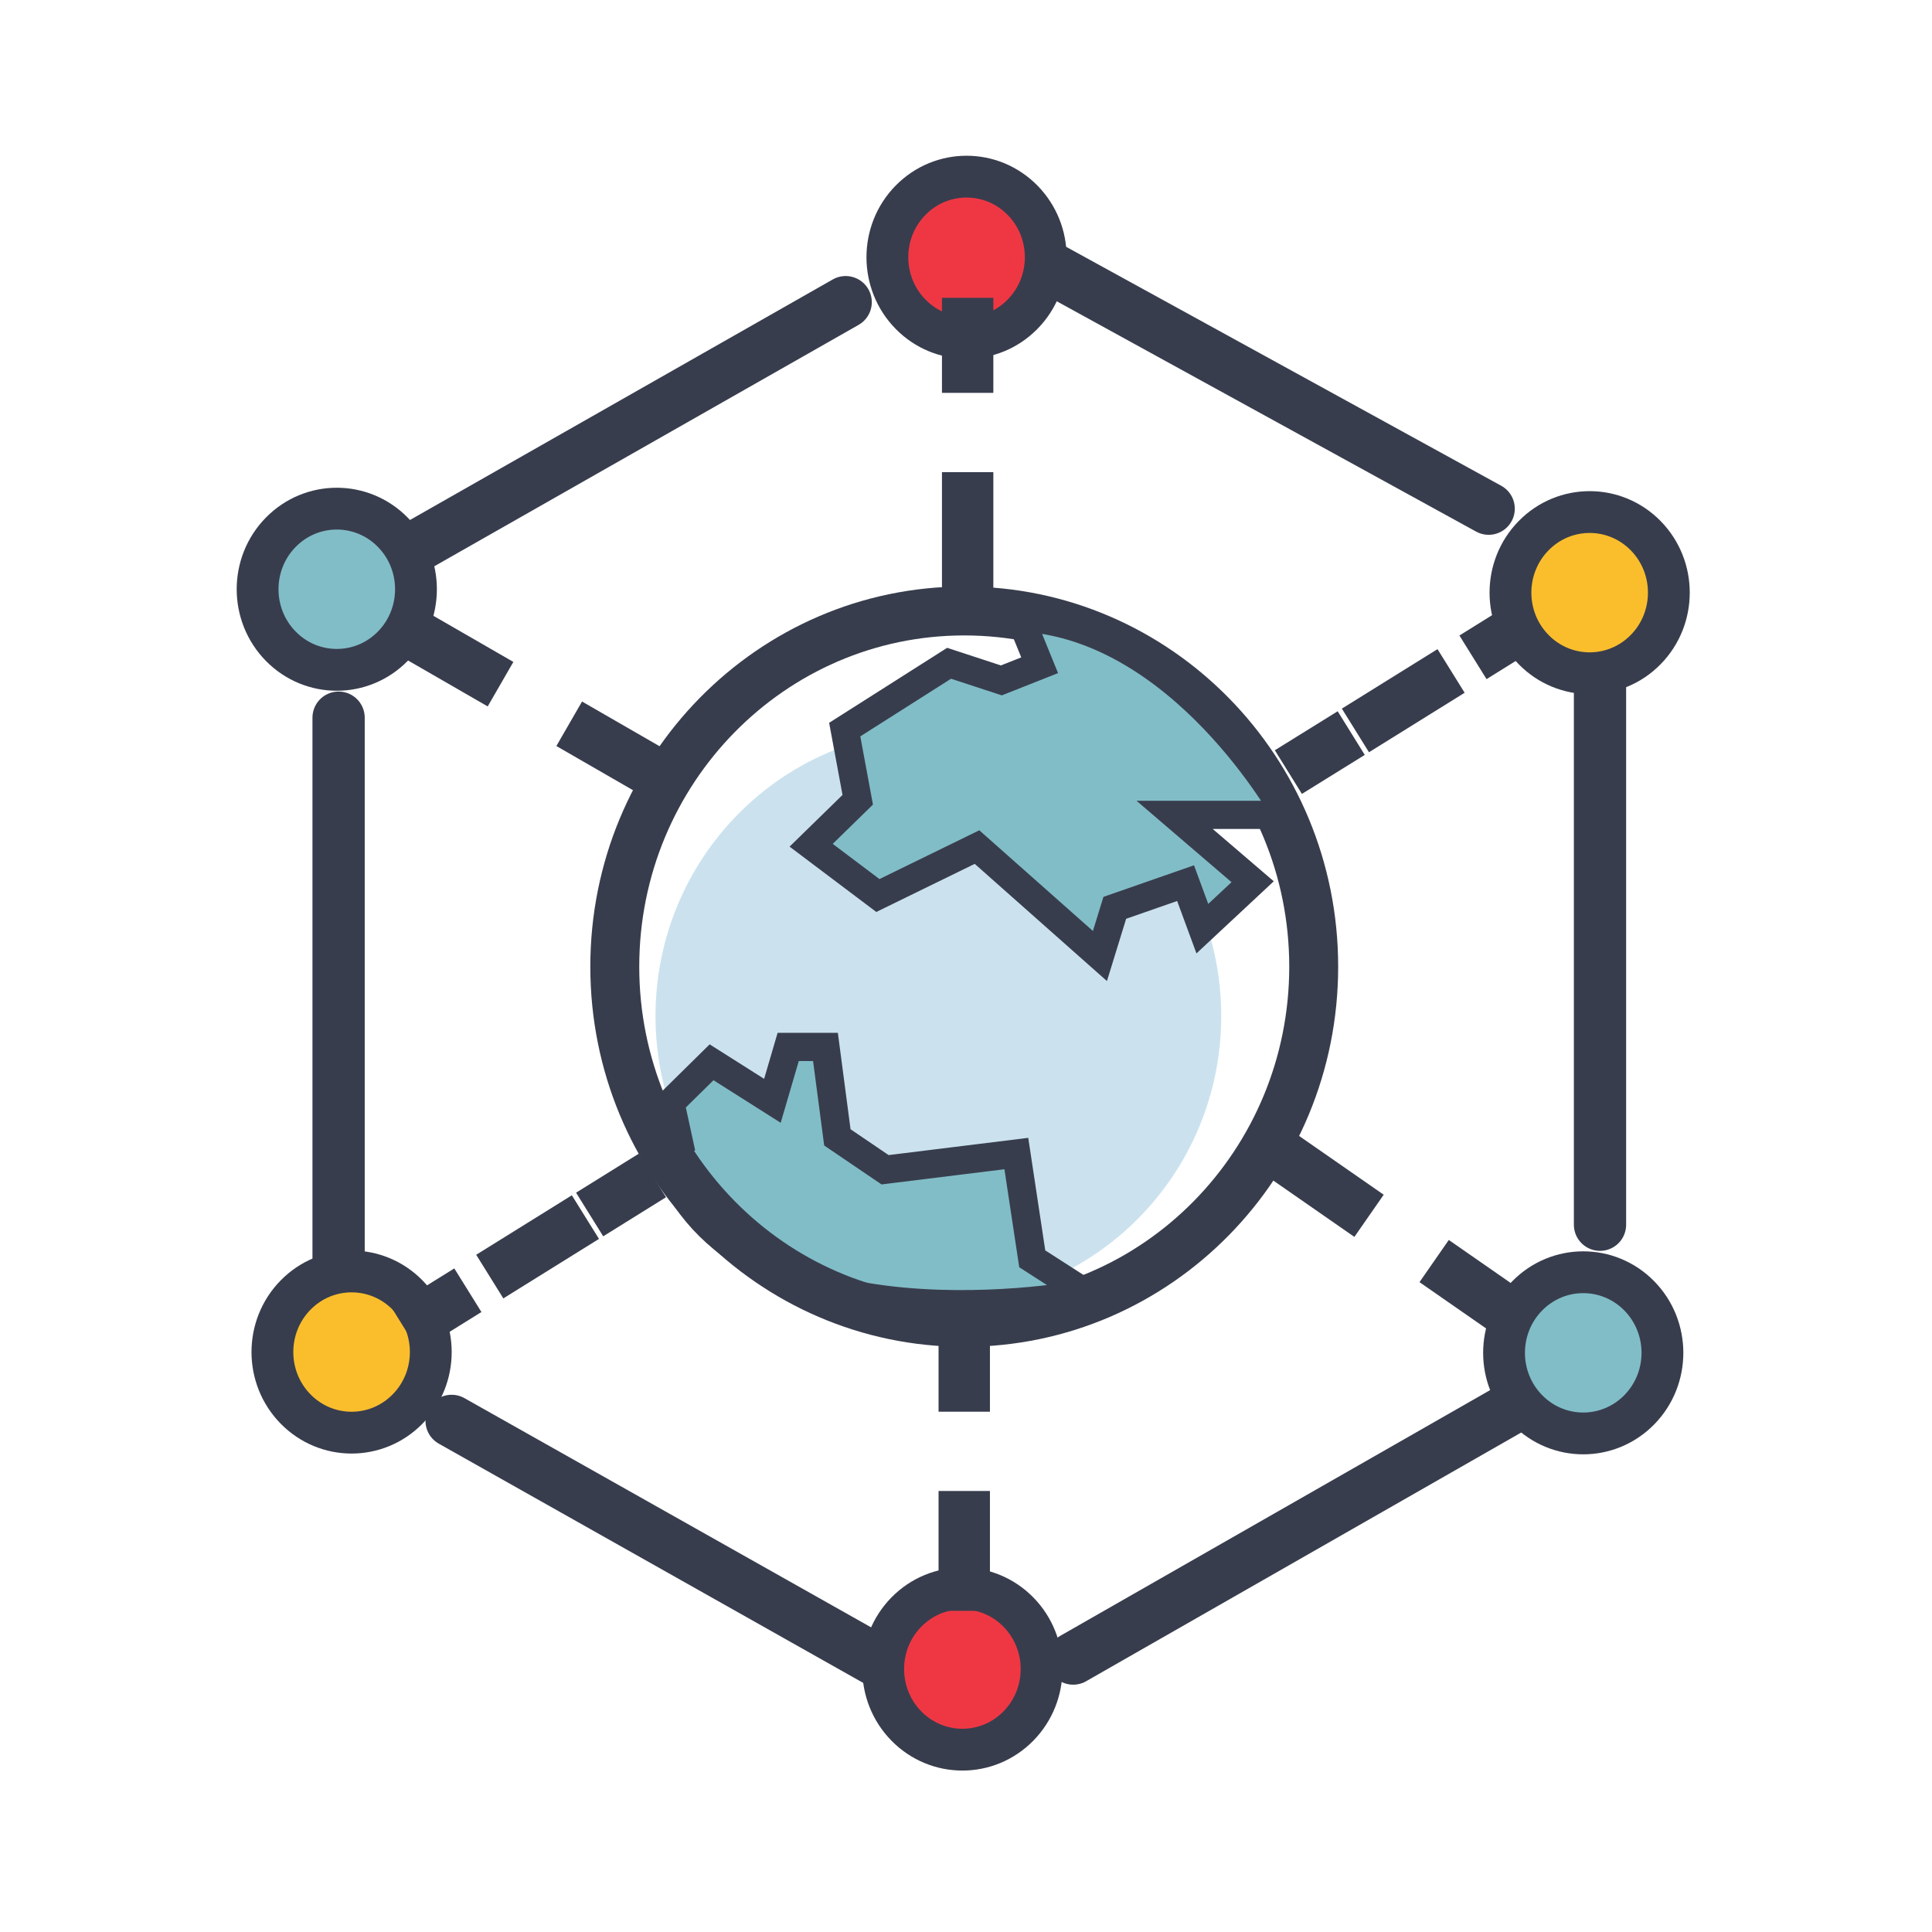 <svg width="525" height="525" viewBox="0 0 525 525" fill="none" xmlns="http://www.w3.org/2000/svg">
<path d="M92.009 346.663V195.023" stroke="#383D4D" stroke-width="14.201" stroke-miterlimit="10" stroke-linecap="round"/>
<path d="M238.339 451.282L122.722 386.114" stroke="#383D4D" stroke-width="14.201" stroke-miterlimit="10" stroke-linecap="round"/>
<path d="M414.688 380.344L291.62 450.694" stroke="#383D4D" stroke-width="14.201" stroke-miterlimit="10" stroke-linecap="round"/>
<path d="M434.784 184.179V332.806" stroke="#383D4D" stroke-width="14.201" stroke-miterlimit="10" stroke-linecap="round"/>
<path d="M286.26 73.274L404.529 138.228" stroke="#383D4D" stroke-width="14.201" stroke-miterlimit="10" stroke-linecap="round"/>
<path d="M110.067 150.231L229.802 82.111" stroke="#383D4D" stroke-width="14.201" stroke-miterlimit="10" stroke-linecap="round"/>
<path d="M447.19 176.528C438.779 185.089 425.156 185.089 416.754 176.528C408.35 167.977 408.35 154.11 416.754 145.558C425.156 137.007 438.779 137.007 447.19 145.558C455.592 154.11 455.592 167.977 447.19 176.528Z" fill="#FABE2D"/>
<path d="M447.19 176.528C438.779 185.089 425.156 185.089 416.754 176.528C408.35 167.977 408.35 154.11 416.754 145.558C425.156 137.007 438.779 137.007 447.19 145.558C455.592 154.11 455.592 167.977 447.19 176.528Z" stroke="#383D4D" stroke-width="11.361" stroke-miterlimit="10"/>
<path d="M110.757 382.886C102.353 391.447 88.728 391.447 80.324 382.886C71.921 374.334 71.921 360.468 80.324 351.916C88.728 343.364 102.353 343.364 110.757 351.916C119.161 360.468 119.161 374.334 110.757 382.886Z" fill="#FABE2D"/>
<path d="M110.757 382.886C102.353 391.447 88.728 391.447 80.324 382.886C71.921 374.334 71.921 360.468 80.324 351.916C88.728 343.364 102.353 343.364 110.757 351.916C119.161 360.468 119.161 374.334 110.757 382.886Z" stroke="#383D4D" stroke-width="11.361" stroke-miterlimit="10"/>
<path d="M276.735 469.037C268.331 477.589 254.706 477.589 246.303 469.037C237.899 460.476 237.899 446.61 246.303 438.058C254.706 429.506 268.331 429.506 276.735 438.058C285.139 446.61 285.139 460.476 276.735 469.037Z" fill="#EF3744"/>
<path d="M276.735 469.037C268.331 477.589 254.706 477.589 246.303 469.037C237.899 460.476 237.899 446.61 246.303 438.058C254.706 429.506 268.331 429.506 276.735 438.058C285.139 446.61 285.139 460.476 276.735 469.037Z" stroke="#383D4D" stroke-width="11.361" stroke-miterlimit="10"/>
<path d="M277.868 85.384C269.464 93.945 255.839 93.945 247.435 85.384C239.032 76.832 239.032 62.966 247.435 54.414C255.839 45.862 269.464 45.862 277.868 54.414C286.272 62.966 286.272 76.832 277.868 85.384Z" fill="#EF3744"/>
<path d="M277.868 85.384C269.464 93.945 255.839 93.945 247.435 85.384C239.032 76.832 239.032 62.966 247.435 54.414C255.839 45.862 269.464 45.862 277.868 54.414C286.272 62.966 286.272 76.832 277.868 85.384Z" stroke="#383D4D" stroke-width="11.361" stroke-miterlimit="10"/>
<path d="M331.855 276.109C331.855 233.19 297.442 198.394 254.991 198.394C212.54 198.394 178.126 233.19 178.126 276.109C178.126 319.028 212.54 353.824 254.991 353.824C297.442 353.824 331.855 319.028 331.855 276.109Z" fill="#CBE2EE"/>
<path d="M180.386 313.651L184.589 310.833L182.162 299.696L193.364 288.665L209.895 299.134L214.183 284.491H224.31L227.545 309.068L240.515 317.869L276.179 313.464L280.502 342.071L295.234 351.532C295.234 351.532 200.233 369.938 180.386 313.651Z" fill="#81BDC7"/>
<path d="M180.386 313.651L184.589 310.833L182.162 299.696L193.364 288.665L209.895 299.134L214.183 284.491H224.31L227.545 309.068L240.515 317.869L276.179 313.464L280.502 342.071L295.234 351.532C295.234 351.532 200.233 369.938 180.386 313.651Z" stroke="#383D4D" stroke-width="7.678" stroke-miterlimit="10"/>
<path d="M356.986 262.679C356.986 209.3 314.47 166.024 262.024 166.024C209.578 166.024 167.061 209.3 167.061 262.679C167.061 316.059 209.578 359.335 262.024 359.335C314.47 359.335 356.986 316.059 356.986 262.679Z" stroke="#383D4D" stroke-width="13.296" stroke-miterlimit="10"/>
<path d="M277.215 167.763L282.512 180.773L272.112 184.893L257.908 180.238L229.544 198.26L233.08 217.326L220.421 229.685L238.556 243.347L265.492 230.184L298.895 259.79L302.932 246.691L322.169 239.985L326.725 252.353L340.393 239.601L319.188 221.428H349.527C349.527 221.428 321.263 170.054 277.215 167.763Z" fill="#81BDC7"/>
<path d="M277.215 167.763L282.512 180.773L272.112 184.893L257.908 180.238L229.544 198.26L233.08 217.326L220.421 229.685L238.556 243.347L265.492 230.184L298.895 259.79L302.932 246.691L322.169 239.985L326.725 252.353L340.393 239.601L319.188 221.428H349.527C349.527 221.428 321.263 170.054 277.215 167.763Z" stroke="#383D4D" stroke-width="7.655" stroke-miterlimit="10"/>
<path d="M262.948 153.887V87.907" stroke="#383D4D" stroke-width="13.958" stroke-miterlimit="10" stroke-linecap="square" stroke-dasharray="18.61 35.5"/>
<path d="M115.994 357.534L121.211 354.288" stroke="#383D4D" stroke-width="13.958" stroke-miterlimit="10" stroke-linecap="square"/>
<path d="M139.016 343.212L157.252 331.869" stroke="#383D4D" stroke-width="13.958" stroke-miterlimit="10" stroke-linecap="square" stroke-dasharray="16.65 31.76"/>
<path d="M166.155 326.341L171.372 323.095" stroke="#383D4D" stroke-width="13.958" stroke-miterlimit="10" stroke-linecap="square"/>
<path d="M351.009 315.782L414.209 359.701" stroke="#383D4D" stroke-width="13.958" stroke-miterlimit="10" stroke-linecap="square" stroke-dasharray="18.61 35.5"/>
<path d="M411.409 171.686L406.192 174.932" stroke="#383D4D" stroke-width="13.958" stroke-miterlimit="10" stroke-linecap="square"/>
<path d="M388.386 186.008L370.15 197.35" stroke="#383D4D" stroke-width="13.958" stroke-miterlimit="10" stroke-linecap="square" stroke-dasharray="16.65 31.76"/>
<path d="M361.248 202.888L356.031 206.125" stroke="#383D4D" stroke-width="13.958" stroke-miterlimit="10" stroke-linecap="square"/>
<path d="M176.844 209.46L107.595 169.528" stroke="#383D4D" stroke-width="13.958" stroke-miterlimit="10" stroke-linecap="square" stroke-dasharray="18.61 35.5"/>
<path d="M262.023 430.745V369.965" stroke="#383D4D" stroke-width="13.958" stroke-miterlimit="10" stroke-linecap="square" stroke-dasharray="18.61 35.5"/>
<path d="M106.735 175.61C98.332 184.162 84.707 184.162 76.303 175.61C67.899 167.049 67.899 153.183 76.303 144.631C84.707 136.079 98.332 136.079 106.735 144.631C115.138 153.183 115.138 167.049 106.735 175.61Z" fill="#81BDC7"/>
<path d="M106.735 175.61C98.332 184.162 84.707 184.162 76.303 175.61C67.899 167.049 67.899 153.183 76.303 144.631C84.707 136.079 98.332 136.079 106.735 144.631C115.138 153.183 115.138 167.049 106.735 175.61Z" stroke="#383D4D" stroke-width="11.361" stroke-miterlimit="10"/>
<path d="M445.447 383.1C437.036 391.66 423.414 391.66 415.011 383.1C406.607 374.548 406.607 360.681 415.011 352.13C423.414 343.578 437.036 343.578 445.447 352.13C453.849 360.681 453.849 374.548 445.447 383.1Z" fill="#81BDC7"/>
<path d="M445.447 383.1C437.036 391.66 423.414 391.66 415.011 383.1C406.607 374.548 406.607 360.681 415.011 352.13C423.414 343.578 437.036 343.578 445.447 352.13C453.849 360.681 453.849 374.548 445.447 383.1Z" stroke="#383D4D" stroke-width="11.361" stroke-miterlimit="10"/>
</svg>
